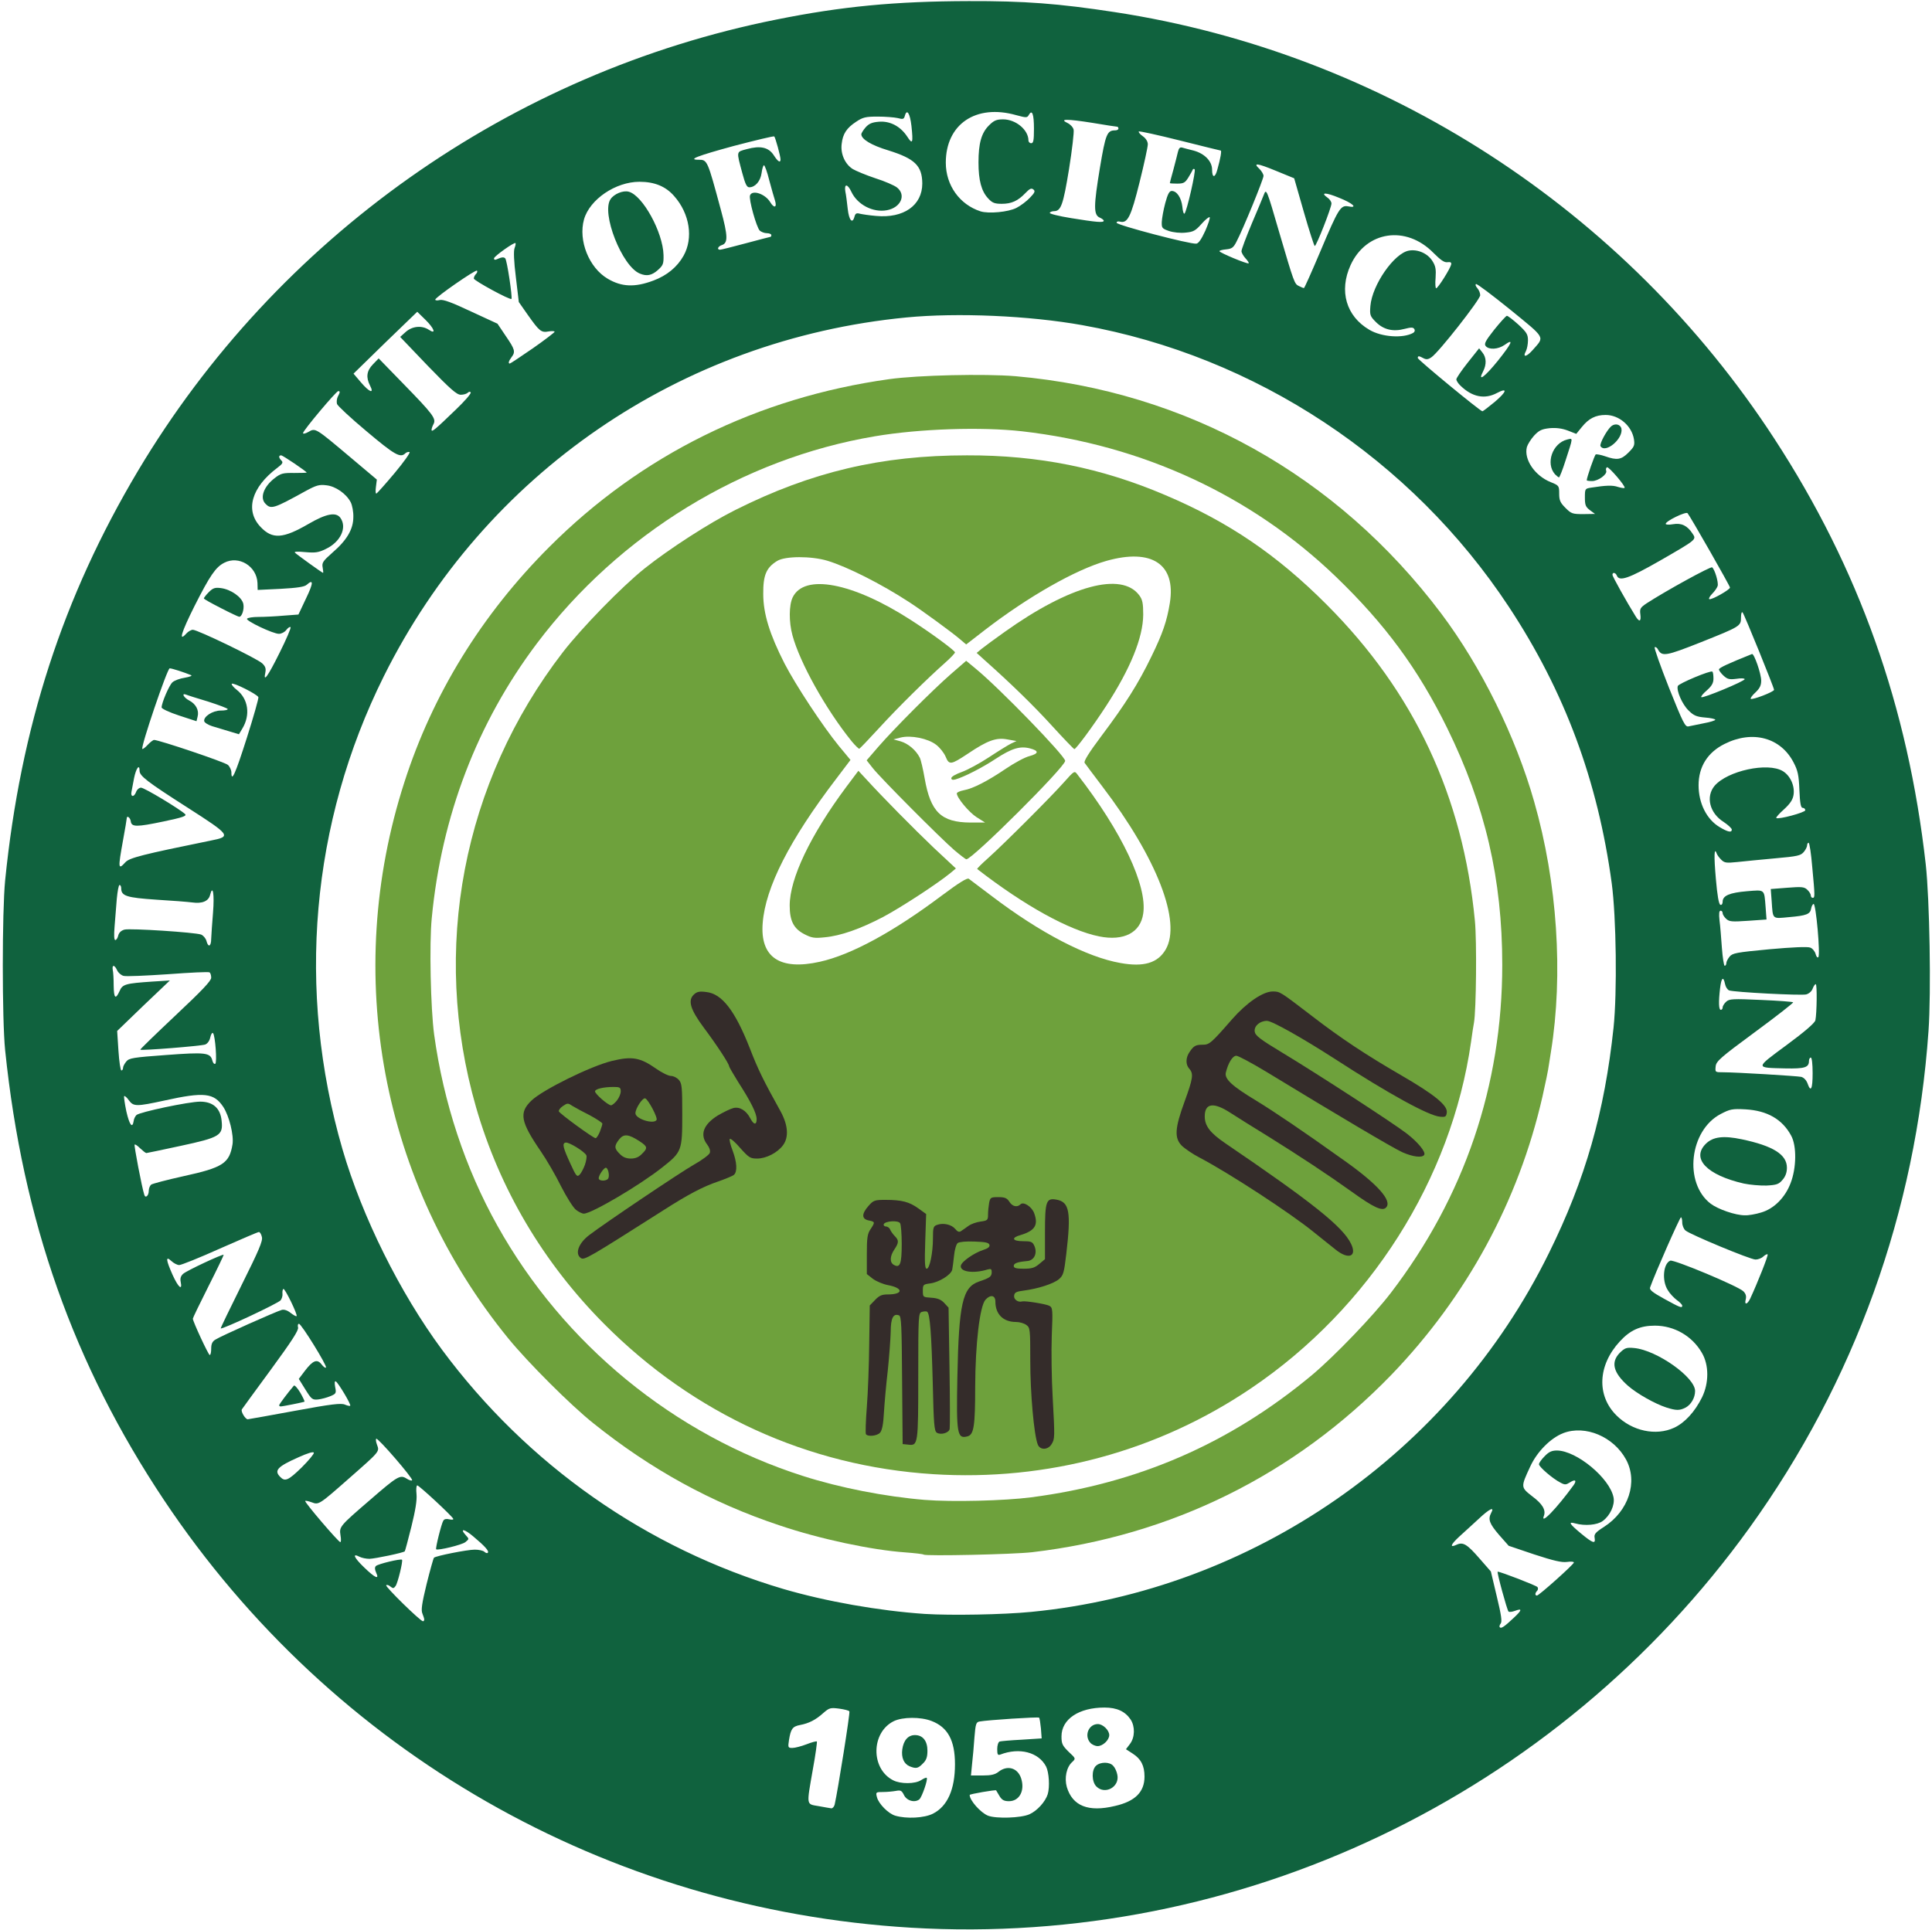 <?xml version="1.0" encoding="utf-8"?>
<!DOCTYPE svg PUBLIC "-//W3C//DTD SVG 20010904//EN" "http://www.w3.org/TR/2001/REC-SVG-20010904/DTD/svg10.dtd">
<svg version="1.0" xmlns="http://www.w3.org/2000/svg" width="1052px" height="1051px" viewBox="0 0 1052 1051" preserveAspectRatio="xMidYMid meet">
 <g fill="#6ea13c">
  <path d="M502.9 846.7 c-0.2 -0.3 -4.7 -0.8 -9.9 -1.2 -18.5 -1.3 -46.6 -7.3 -68.5 -14.7 -37 -12.3 -70.1 -30.5 -101.5 -55.7 -12.5 -10 -35.4 -32.9 -46.2 -46.1 -69.2 -84.9 -90.4 -198.3 -56.6 -303 15.4 -48 42.2 -91.4 78.8 -128 50.1 -50.2 113.5 -81.5 185.2 -91.5 15.7 -2.2 52.1 -3 68.8 -1.6 93.2 8.2 175.1 53.9 231.8 129.3 21.7 28.9 40.5 66.9 50.6 102.5 12.6 44 15.9 94 9.1 136.2 -0.2 1.3 -0.7 4.5 -1.1 7 -0.3 2.5 -1.9 10.3 -3.5 17.3 -13 57 -41.3 109 -82.2 151.5 -52.8 54.6 -120 87.8 -195.7 96.7 -10.4 1.2 -58 2.2 -59.1 1.3z m58.6 -31.2 c58.3 -7.6 108.3 -29.4 152.9 -66.6 12.4 -10.4 33.4 -32.3 42.9 -44.7 40.1 -52.4 60.7 -113.1 60.7 -178.7 0 -46.8 -9.3 -86.8 -30 -129 -15.9 -32.3 -33.8 -56.6 -60.7 -82.5 -46 -44.2 -105.2 -71.6 -170.8 -79.1 -22.1 -2.5 -55.8 -1.4 -80 2.7 -72.1 12.1 -139.3 53.3 -184.2 112.9 -32.5 43.2 -51.9 94 -57.2 149.5 -1.4 13.9 -0.6 49.5 1.3 63.5 5.1 37 16.9 72.7 34.4 104 36.1 64.7 96.3 114 166.5 136.4 20 6.4 44.5 11.2 66.2 13 14.9 1.2 43.3 0.5 58 -1.4z"/>
  <path d="M508.2 802.9 c-68.2 -4.3 -130.5 -32.8 -179.2 -81.8 -33.3 -33.5 -57 -73.7 -69.8 -118.1 -24.7 -85.8 -7.3 -176.9 47.3 -247.8 10.3 -13.3 32 -35.6 44.5 -45.6 13.3 -10.6 35.2 -24.8 49.5 -31.9 41.3 -20.7 79.4 -29.7 126 -29.7 38.9 -0.1 73.2 6.8 107.9 21.6 34.5 14.6 61 32.6 88.1 59.8 47.6 47.7 74.1 104.3 80.6 172.1 1.1 11.1 0.7 48.9 -0.5 55.5 -0.3 1.4 -1 6.1 -1.6 10.5 -10.7 74.8 -55.1 144.9 -119.6 188.5 -50.9 34.5 -111.4 50.8 -173.2 46.9z m62.2 -28.9 c-0.4 -4.1 -0.8 -19.1 -0.8 -33.3 -0.1 -21.5 -0.3 -25.9 -1.6 -26.7 -0.8 -0.5 -4.4 -1.2 -8 -1.5 -11.5 -1.1 -11.1 -0.8 -10.8 -6.8 l0.3 -5.2 5 -0.6 c7.8 -1 16.1 -3.7 19.1 -6.2 2.5 -2.2 2.8 -3.3 4.2 -16.5 1.6 -14.9 1.2 -18.5 -2.4 -19.9 -2.8 -1 -3.4 1.8 -3.4 16.9 l0 14.6 -3.1 2.6 c-2.8 2.3 -3.9 2.6 -11.5 2.6 l-8.4 0 0 -4.5 c0 -4.8 0.4 -5.1 7.5 -5.7 2.2 -0.2 3 -0.8 3 -2.3 0 -1.7 -0.8 -2 -5.2 -2.3 l-5.3 -0.3 0 -3.9 c0 -4.1 1.8 -6 5.8 -6 1.1 0 2.9 -0.8 4.1 -1.7 1.8 -1.6 1.9 -2.1 0.8 -4.3 -1 -2.1 -2.1 -2.5 -6.4 -2.8 -4.2 -0.2 -5.4 -0.8 -6.7 -2.7 -3.2 -4.9 -5.6 -1.8 -5.6 7 0 3 -0.3 3.3 -4 3.8 -2.3 0.3 -5.3 1.3 -6.8 2.4 l-2.7 1.8 7 0.5 7 0.5 0.3 4.8 c0.2 3.3 -0.1 4.7 -1 4.7 -2.1 0 -11.8 5.2 -11.2 6.1 0.2 0.5 1.6 0.4 3 -0.1 1.4 -0.6 4.3 -1 6.5 -1 l3.9 0 0 4.9 c0 5.5 -0.3 5.9 -7 8.1 -8.7 3 -10.9 12 -11.7 49 -0.2 11.3 -0.1 22.5 0.3 25 l0.7 4.5 1.3 -3 c0.9 -2.2 1.3 -8.9 1.4 -24 0 -15.2 0.6 -24.4 1.9 -33.3 2.3 -14.7 3.2 -16.2 10.3 -16.2 4.6 0 4.8 0.1 4.8 2.9 0 6.9 4.3 11.1 11.2 11.1 1.9 0 4.4 0.7 5.6 1.6 2.1 1.5 2.2 2 2.2 19.7 0 15.7 1.5 34.2 3.6 44.7 0.6 2.5 0.6 2.5 2.1 0.5 1.1 -1.6 1.3 -3.6 0.7 -9.5z m-74 7.4 c0.3 -0.9 0.6 -16.8 0.6 -35.5 l0 -33.9 2.4 -0.6 c1.3 -0.3 3.8 -0.4 5.7 -0.2 3.3 0.3 3.4 0.5 4.2 5.8 0.4 3 1.1 17.6 1.5 32.4 0.5 20.1 1 27 2 27.4 0.9 0.3 1.2 -6.2 1.2 -30.1 l0 -30.5 -2.5 -3.1 c-2.1 -2.4 -3.5 -3.1 -7.3 -3.3 l-4.7 -0.3 0 -6.5 0 -6.5 4 -0.5 c4.8 -0.6 11.4 -4.7 11.9 -7.5 2.7 -14 2.2 -18.9 -1.9 -18.3 -1.8 0.3 -2.1 1.3 -2.6 9.3 -1 13.9 -1.3 14.5 -6.6 14.5 l-4.4 0 0.7 -14.9 0.7 -14.9 -4.3 -3.1 c-6.5 -4.7 -16.3 -6 -20 -2.6 -1.1 1 -2 2.2 -2 2.7 0 0.4 4 0.8 8.9 0.8 7.2 0 9 0.3 9.5 1.6 1.2 3 0.7 26.9 -0.6 28.2 -1.5 1.5 -6.3 1.6 -8.9 0.2 -1.5 -0.9 -1.9 -2.2 -1.9 -6.3 0 -3.1 0.6 -6.2 1.5 -7.4 1.3 -1.8 1.3 -2.3 0.2 -3 -0.7 -0.4 -1.6 -1.6 -2 -2.5 -0.9 -2.5 -3.3 -2.2 -5.1 0.4 -1.1 1.6 -1.6 4.6 -1.6 10 0 7.6 0 7.7 3.4 10.3 1.9 1.4 5.1 2.9 7.3 3.2 6.2 0.9 7.3 1.9 7.3 6.2 0 4.4 -1 5.1 -6.9 5.1 -2.8 0 -4.4 0.7 -6.5 2.9 l-2.7 2.8 -0.5 21.9 c-0.3 12 -0.8 26.5 -1.2 32.2 -0.4 5.6 -0.4 10.2 -0.1 10.2 1.8 0 2.7 -3.3 3.2 -11.5 0.3 -4.9 1.2 -15.3 2.1 -23 0.8 -7.7 1.5 -17.2 1.6 -21.1 0 -8.4 1 -9.7 7.2 -9.2 l4.3 0.3 0.3 34.8 c0.2 31.3 0.7 38 2.6 33.1z m-142.4 -122.6 c14.4 -9.4 26 -15.6 34.1 -18.3 10 -3.4 10.5 -4 7.9 -10.4 -1.1 -2.9 -2 -7 -2 -9.1 0 -3.9 0.1 -4 3.7 -4 3.3 0 4.4 0.7 8.9 5.7 l5.1 5.7 4.2 -1.9 c5.2 -2.3 9.1 -6.8 9.1 -10.4 0 -1.4 -2.1 -6.2 -4.6 -10.6 -7.2 -12.6 -10.3 -19.1 -15.1 -31.5 -5.2 -13.5 -8.1 -18.7 -13.7 -24.8 -4.7 -5.1 -8.2 -6.8 -10.2 -5.1 -2.4 1.9 -1.6 3.9 5 12.8 7 9.4 13.6 19.6 13.6 20.8 0 0.4 2.3 4.3 5 8.7 8.2 12.8 10 16.9 10 23.1 l0 5.5 -3.9 0 c-3.4 0 -4.2 -0.4 -6 -3.5 -1.1 -2 -2.7 -3.8 -3.5 -4.1 -0.9 -0.3 -4.2 1.1 -7.6 3.1 -6.6 4 -8.4 7.3 -5.6 10.4 2.2 2.4 2.1 9.6 -0.1 11.7 -1 0.9 -5.2 3.5 -9.3 5.9 -7.1 4.1 -47.2 31.1 -55.2 37.2 -2 1.5 -3.9 3.3 -4.2 4 -0.4 1.1 16.4 -9.2 34.4 -20.9z m376.1 17.5 c-5.8 -8.2 -24.4 -22.4 -66 -50.7 -9.4 -6.3 -11.1 -9.1 -11.1 -17.6 0 -3.8 0.5 -7.1 1.2 -7.8 0.7 -0.7 3.7 -1.2 6.8 -1.2 4.9 0 6.5 0.5 12 4.1 3.4 2.2 12.8 8.1 20.8 13 17.1 10.6 32 20.5 45.5 30.2 5.4 3.8 10 6.7 10.3 6.4 0.8 -0.8 -10.4 -10.4 -20.6 -17.6 -22.8 -16.3 -38.1 -26.6 -47.9 -32.6 -5.8 -3.5 -12.1 -7.8 -14 -9.6 -3.1 -3.1 -3.3 -3.7 -2.9 -8.4 0.3 -2.7 1.3 -6.7 2.2 -8.7 1.7 -3.6 2 -3.8 6.8 -3.8 4.4 0 6.3 0.9 19.1 8.6 55.5 33.8 74.5 44.9 75.3 44.2 1.2 -1.3 -40.1 -28.9 -72.1 -48.3 l-15 -9.1 -0.3 -5.6 c-0.3 -4.9 0 -5.8 2 -7.2 1.4 -1 4.3 -1.6 7.7 -1.6 4.9 0 6.6 0.7 17 6.7 6.4 3.7 16.6 9.9 22.6 13.8 23.3 15.1 38.8 24.2 49 28.7 l4 1.8 -3.6 -3.3 c-2 -1.7 -10.6 -7.2 -19 -12.1 -8.5 -4.9 -20.1 -12.1 -25.9 -15.9 -11.5 -7.7 -33.5 -24 -34.5 -25.7 -0.3 -0.5 -2 -1.7 -3.6 -2.6 -3 -1.5 -3.3 -1.4 -8.6 1.8 -3.1 1.8 -8.8 6.9 -12.7 11.2 -13 14.5 -13.1 14.6 -17 14.6 -2.3 0 -4.2 0.7 -5.6 2.2 -2.4 2.6 -2.4 2.7 -0.4 6.7 2.1 4.3 1.5 8.2 -3.5 21.9 -2.2 6.2 -4.1 12.4 -4.1 13.7 0 2.9 5.2 7.6 13 11.5 15.2 7.7 52 32 65.5 43.4 5 4.1 9.1 7.6 9.3 7.6 0.2 0 -0.6 -1.2 -1.7 -2.7z m-396.2 -27.6 c14.4 -8.4 28.7 -19 31.8 -23.6 2.7 -4 3.7 -11.7 3.1 -23.3 -0.6 -9.8 -2.1 -12.8 -6.6 -12.8 -1.3 0 -4.6 -1.6 -7.2 -3.5 -8 -5.9 -11.3 -6.6 -20 -4.4 -10.4 2.6 -36.9 15.9 -42.7 21.4 l-4.4 4.3 1.6 3.8 c0.9 2.2 4.4 8.2 7.9 13.4 3.5 5.2 8.5 13.8 11.1 19 5.6 11.3 8 14.3 10.9 13.4 1.2 -0.3 7.7 -3.8 14.5 -7.7z m112.6 -124.9 c17 -3.8 39.9 -16.2 66.4 -36.1 9.2 -6.9 13.8 -9.7 14.6 -9.1 0.7 0.5 6.4 4.8 12.6 9.5 26.3 20 51.7 33.2 70 36.4 12.7 2.3 20.3 0 24.6 -7.3 8.8 -15 -4.7 -49.8 -34.5 -88.9 -4.8 -6.3 -9.1 -12.1 -9.6 -12.8 -0.6 -0.8 2.2 -5.4 9.1 -14.6 13 -17.3 20.1 -28.5 27.3 -43.4 6.2 -12.7 8.4 -19.3 10 -29.1 3.4 -21.2 -9.9 -29.9 -34.6 -22.9 -16.8 4.8 -42.6 19.5 -66.1 37.6 l-10.2 7.9 -3.3 -2.8 c-4.3 -3.7 -20.7 -15.7 -27.8 -20.3 -15.2 -9.9 -33.6 -19.2 -44.5 -22.5 -8.7 -2.6 -22.9 -2.6 -27.3 0.1 -5.9 3.6 -7.7 7.7 -7.6 18 0 10.8 3.5 22 11.6 37.9 6.1 11.8 20.7 34 29.6 44.9 l6.3 7.6 -7.8 10.3 c-25.4 33.3 -38.5 59.1 -40 78.5 -1.5 18.7 9.3 26 31.2 21.1z"/>
  <path d="M323 641.7 c0 -6 2.2 -8.7 6.9 -8.7 4.1 0 5.1 1.3 5.1 7.2 0 5.1 -0.8 5.8 -6.6 5.8 l-5.4 0 0 -4.3z"/>
  <path d="M307.3 636.3 c-2.4 -5.1 -3.7 -9.4 -3.7 -12.3 l-0.1 -4.5 4.5 -0.3 c3.7 -0.2 5.4 0.3 9.2 2.8 2.6 1.7 5 4 5.4 5.2 0.9 3 -0.4 9.9 -2.6 13.6 -1.6 2.6 -2.6 3.2 -5.5 3.2 -3.5 0 -3.7 -0.2 -7.2 -7.7z"/>
  <path d="M334.5 631.5 c-3.3 -3.2 -3.5 -10 -0.3 -14 1.9 -2.5 2.6 -2.7 7.4 -2.3 3.5 0.3 6.6 1.4 9.3 3.1 3.7 2.4 4.1 3.2 4.1 6.8 0 6.4 -3.2 8.9 -11.5 8.9 -5.7 0 -6.9 -0.3 -9 -2.5z"/>
  <path d="M311 616.1 c-9.1 -6.4 -9.5 -6.8 -9.8 -10.8 -0.2 -3.3 0.1 -4.4 2 -5.7 3.1 -2.2 9.4 -2 12.6 0.3 1.5 1 5.5 3.3 9 5 6.1 3.1 6.2 3.2 6.2 7.1 0 2.3 -0.7 5.6 -1.4 7.5 -1.4 3.1 -1.9 3.5 -5.3 3.4 -3 0 -5.7 -1.4 -13.3 -6.8z"/>
  <path d="M346.3 612.5 c-3.1 -1.3 -3.3 -1.7 -3.3 -6.2 0 -3 0.7 -6 2 -8.1 1.9 -3 2.4 -3.3 6.3 -3 3.9 0.3 4.4 0.7 7 5.3 1.9 3.5 2.6 6.2 2.5 9 l-0.3 4 -5.5 0.2 c-3.1 0.2 -6.9 -0.4 -8.7 -1.2z"/>
  <path d="M324.7 601.7 c-3.2 -2.7 -3.7 -3.8 -3.7 -7.3 0 -3.8 0.2 -4.2 3.1 -4.8 1.7 -0.3 6.2 -0.6 10 -0.6 l6.9 0 0 5.4 c0 7.4 -2.6 10.6 -8.3 10.6 -3.2 -0.1 -5.1 -0.8 -8 -3.3z"/>
  <path d="M438 508.8 c-5.8 -3 -8 -7.2 -8 -15.6 0 -14.7 11.3 -38.4 30.8 -64.6 l6.6 -8.8 4 4.3 c9.2 10.1 26 27.1 37.1 37.7 l12 11.2 -3 2.5 c-7.2 5.9 -27 18.8 -36.6 23.9 -12.4 6.5 -23.1 10.3 -31.9 11.1 -5.6 0.6 -7.1 0.3 -11 -1.7z"/>
  <path d="M598.5 510 c-16.4 -3.3 -40.9 -16.9 -66.4 -36.7 -0.2 -0.2 2.5 -2.9 6 -6 8.5 -7.6 34.1 -33.2 41.2 -41.2 5.5 -6.2 5.8 -6.4 7.2 -4.5 24.4 31.4 38.3 60.9 36 76 -1.5 10.4 -10.6 15.1 -24 12.4z"/>
  <path d="M519.5 462.9 c-7.5 -6.5 -39.9 -39 -44.3 -44.6 l-3.3 -4.2 6.3 -7.3 c8.4 -9.7 29.3 -30.7 39.6 -39.7 l8.3 -7.2 5.2 4.3 c12.8 10.5 48.7 47.5 48.7 50.2 0 3.3 -50.5 53.6 -53.8 53.6 -0.4 0 -3.4 -2.3 -6.7 -5.1z m12.3 -17.8 c-4.2 -2.7 -10.8 -10.6 -10.8 -13 0 -0.5 1.7 -1.3 3.8 -1.7 5 -0.9 13 -5 23 -11.8 4.6 -3.1 10.3 -6.2 12.8 -6.8 5.1 -1.4 5.2 -2.9 0.2 -4.2 -5.4 -1.4 -9.9 0 -18.5 5.6 -7.4 4.9 -17.2 9.9 -22 11.3 -1.6 0.4 -2.3 0.2 -2.3 -0.7 0 -0.8 2.5 -2.2 5.6 -3.3 3.1 -1.1 9.8 -4.7 14.8 -8 5 -3.3 10.5 -6.7 12.1 -7.5 l3 -1.4 -5.1 -0.9 c-6 -1.1 -10.7 0.6 -21.4 7.8 -9.2 6.1 -10.2 6.3 -12.1 1.6 -0.9 -2.1 -3.2 -5 -5.2 -6.5 -4.4 -3.4 -13.7 -5.3 -19.3 -3.9 l-3.9 1 4 1.1 c4 1.2 8.2 4.7 10.3 8.8 0.6 1.1 1.8 6.2 2.7 11.4 3.2 18.3 9 23.9 24.9 24 l8 0 -4.6 -2.9z"/>
  <path d="M463.8 403.8 c-14.1 -17.4 -28.3 -42.9 -32.3 -57.8 -2 -7.3 -1.9 -16.4 0.1 -20.6 6.3 -13.2 32.8 -8.1 64.4 12.3 11.5 7.4 23.9 16.6 24 17.6 0 0.5 -2.4 3 -5.2 5.5 -9.4 8.3 -25.8 24.4 -36.1 35.7 -5.6 6.1 -10.4 11.1 -10.8 11.3 -0.3 0.1 -2.2 -1.7 -4.1 -4z"/>
  <path d="M573 395.5 c-9.9 -10.9 -22.4 -23.1 -36.9 -36 l-4.3 -3.9 2.8 -2.3 c1.6 -1.3 7.2 -5.4 12.4 -9.1 35.6 -25.4 63.8 -33 73.4 -19.9 1.7 2.3 2.1 4.3 2.1 10.5 -0.1 12.5 -7 29.4 -20.2 49.7 -7.2 11.1 -16.4 23.5 -17.3 23.5 -0.3 0 -5.7 -5.6 -12 -12.5z"/>
 </g>
 <g fill="#10623e">
  <path d="M496 1049.9 c-165.5 -9.9 -315 -95.5 -406.7 -232.9 -49.2 -73.8 -76.9 -152.1 -86.5 -245 -1.7 -16.6 -1.7 -75.3 0 -92.5 8.4 -83.4 31.4 -154.3 72.3 -223 75.7 -127 202.9 -217 347.9 -245.9 35.3 -7.1 64.4 -9.9 104.5 -10 30.2 -0.1 48.8 1.3 79.5 6 146.5 22.4 277.9 107.4 359.2 232.4 46 70.6 72.7 145.7 82.4 231.8 2.1 19 3 69.5 1.5 90.7 -6.9 98.5 -40.2 191 -97.4 270.5 -105.2 146.1 -278 228.6 -456.7 217.9z m12 -62.1 c7.9 -4 12 -13.2 12 -26.9 0 -13 -3.9 -20.2 -12.8 -23.6 -6 -2.3 -15.7 -2.2 -20.5 0.1 -12.4 6.1 -12.7 25.9 -0.4 32.2 4 2.1 12 2.1 15.3 -0.1 1.4 -0.9 2.8 -1.5 3 -1.2 0.8 0.7 -2.6 10.5 -4 11.7 -2.5 2 -6.9 0.8 -8.4 -2.4 -1.2 -2.4 -1.8 -2.7 -4.4 -2.2 -1.7 0.3 -4.8 0.6 -7 0.6 -3.9 0 -4 0.1 -3.3 2.8 0.9 3.6 6.2 9 10 10.1 6.1 1.8 15.8 1.3 20.5 -1.1z m52.6 0.3 c4.2 -1.9 8.6 -6.8 9.9 -10.9 1.2 -4 0.7 -11.9 -0.9 -15.1 -4.1 -7.8 -14.5 -10.5 -24.9 -6.5 -1.4 0.5 -1.7 0 -1.7 -3 0 -2.1 0.6 -3.8 1.3 -4.1 0.6 -0.2 6.1 -0.7 12.1 -1 l10.8 -0.7 -0.4 -5.4 c-0.3 -3 -0.7 -5.6 -1 -5.9 -0.5 -0.5 -28.2 1.3 -32.4 2.1 -1.9 0.3 -2.2 1.3 -2.8 8.6 -0.3 4.6 -0.9 11.1 -1.3 14.6 l-0.6 6.2 6.3 0 c4.7 0 6.8 -0.5 8.7 -2 4.8 -3.8 10.4 -2.2 12.3 3.5 2.2 6.7 -0.9 12.5 -6.6 12.5 -2.6 0 -3.8 -0.6 -5.1 -2.7 -0.9 -1.6 -1.8 -3 -1.9 -3.2 -0.4 -0.4 -14.4 2 -14.4 2.5 0 3 6 9.7 10 11.3 4.4 1.7 18 1.3 22.6 -0.8z m-106.1 -5.3 c1.7 -7.5 8.5 -50.1 8 -50.7 -0.2 -0.5 -2.7 -1.1 -5.5 -1.5 -4.7 -0.6 -5.4 -0.5 -8.6 2.3 -4.3 3.9 -8 5.7 -12.7 6.6 -4.2 0.8 -5.1 2.1 -6.1 8.3 -0.6 4 -0.5 4.2 1.9 4.2 1.4 0 4.8 -0.9 7.7 -2 2.8 -1.1 5.4 -1.8 5.6 -1.5 0.2 0.2 -0.7 7.1 -2.2 15.2 -3.5 20.1 -3.7 18.8 3.2 20 3.1 0.6 6.3 1.1 6.9 1.2 0.7 0 1.5 -0.9 1.8 -2.1z m152.6 0.8 c11 -2.5 16.1 -7.6 16.1 -16 0 -5.9 -1.9 -9.6 -6.4 -12.5 l-3.7 -2.4 2.2 -2.9 c2.7 -3.6 2.8 -9.4 0.4 -13.2 -3 -4.5 -7.5 -6.6 -14.3 -6.6 -13.9 0 -23.4 6.3 -23.4 15.7 0 4.1 0.5 5 3.9 8.4 3.9 3.6 3.9 3.7 2 5.5 -3.2 2.8 -4.4 8.7 -3 13.7 3.1 10.3 11.7 13.8 26.2 10.3z m217.2 -102.5 c4.5 -4.2 4.7 -5.3 0.7 -3.8 -1.6 0.6 -3.2 0.8 -3.6 0.4 -0.8 -0.8 -6.5 -21.7 -5.9 -21.7 1.6 0 21.2 7.6 21.7 8.4 0.4 0.6 0.3 1.5 -0.2 2 -1.2 1.2 -1.3 2.6 -0.1 2.6 1.1 0 20.1 -17 20.1 -18 0 -0.5 -1.7 -0.6 -3.8 -0.3 -2.8 0.4 -7.4 -0.7 -17.8 -4.1 l-13.9 -4.7 -5.3 -6 c-5.2 -6.1 -6.1 -8.4 -4.2 -12 2 -3.6 -1.1 -2.1 -6.9 3.4 -3.1 2.8 -7.8 7.2 -10.4 9.5 -4.9 4.5 -5.5 6.4 -1.5 4.5 3.5 -1.6 5.7 -0.2 12.4 7.5 l6.2 7.1 3.2 13.5 c2.5 10.3 3 13.9 2.1 14.9 -0.6 0.8 -0.8 1.7 -0.4 2 0.7 0.8 2.4 -0.3 7.6 -5.2z m-593.3 0.9 c0 -0.5 -0.5 -1.9 -1 -3.2 -0.8 -1.8 -0.3 -5.4 2.3 -16.1 1.9 -7.6 3.7 -14 4 -14.3 1 -1 18.1 -4.4 22.2 -4.4 2.3 0 4.6 0.5 5.3 1.2 0.6 0.6 1.5 0.9 1.8 0.5 0.9 -0.9 -1.7 -3.7 -7.9 -8.9 -4.8 -4.1 -7.6 -4.6 -4.1 -0.7 1.9 2.1 1.9 2.1 -0.2 3.8 -1.8 1.5 -15.1 4.7 -15.9 3.9 -0.5 -0.5 2.9 -14.1 3.9 -15.6 0.5 -0.9 1.7 -1.1 3.3 -0.7 1.4 0.3 2.3 0.2 2.1 -0.3 -0.5 -1.4 -18.6 -18.2 -19.6 -18.2 -0.5 0 -0.7 2.2 -0.4 4.8 0.3 3.3 -0.6 8.8 -2.8 17.7 -1.8 7.2 -3.4 13.2 -3.6 13.4 -0.7 0.8 -16.1 4 -19.2 4.1 -1.8 0 -4.2 -0.5 -5.4 -1.1 -4.2 -2.2 -3.1 0.4 2.4 5.7 6.2 6 8.5 6.9 6.6 2.9 -0.8 -1.8 -0.8 -2.9 -0.1 -3.6 1.1 -1.1 13.5 -4.1 14.2 -3.4 0.6 0.7 -2.3 12.7 -3.5 14.3 -1 1.4 -1.4 1.4 -2.8 0.3 -0.9 -0.8 -2 -1.1 -2.3 -0.7 -0.7 0.7 18.5 19.5 20 19.6 0.4 0 0.7 -0.4 0.7 -1z m330.5 -4.1 c120.5 -11.7 228.3 -86.4 281.9 -195.4 19.9 -40.3 30.3 -76.8 35.2 -122.8 2 -19.2 1.5 -60 -1 -78.7 -7.6 -55.9 -25.6 -104.4 -56 -150.5 -53.1 -80.5 -137.8 -136.5 -232.2 -153.4 -29 -5.2 -68.1 -6.9 -95.9 -4.2 -123 11.9 -229.6 85.1 -284.5 195.4 -39.7 79.8 -47.7 170.9 -22.5 257.7 10.7 36.7 31.2 78 54.1 109 46.5 62.8 111.5 108.4 185.9 130.4 23.2 6.8 52.1 11.9 77 13.6 14.4 0.9 42.6 0.4 58 -1.1z m-376.1 -41.7 c-0.7 -4.7 -0.6 -4.9 16 -19.2 15.2 -13.2 16.5 -13.9 20 -11.7 1.4 0.9 2.7 1.3 3 0.9 0.6 -1 -18.6 -23.2 -19.5 -22.6 -0.4 0.2 -0.2 1.7 0.4 3.3 1.4 3.7 1.6 3.5 -14.8 17.9 -16.8 14.8 -16.9 14.9 -20.8 13.4 -1.7 -0.6 -3.3 -1 -3.5 -0.7 -0.6 0.5 18 22.3 19.1 22.4 0.4 0.1 0.5 -1.6 0.1 -3.7z m682.9 1.4 c-0.4 -2 0.4 -3 5.1 -6 13.4 -8.6 18.6 -24.5 12 -36.7 -6.8 -12.5 -22.2 -18.9 -34.1 -14.4 -7 2.7 -14.4 10.2 -18.1 18.3 -5.2 11.2 -5.2 11.2 1.2 16.2 5.5 4.1 7.4 7.4 6.3 10.5 -2.2 5.5 6.9 -3.9 16.2 -16.7 1.8 -2.6 0.8 -3.3 -2.1 -1.4 -2.1 1.3 -2.7 1.4 -5.1 0.1 -4.3 -2.2 -11.7 -8.6 -11.7 -10 0 -0.8 1.4 -2.7 3.1 -4.4 2.3 -2.4 3.9 -3.1 6.7 -3.1 10.7 0.1 28.8 15.1 30.8 25.6 0.8 4.1 -1.9 9.9 -5.9 12.8 -3 2.2 -9.7 2.8 -15 1.3 -4 -1.1 -3.2 0.2 3.3 5.6 6.3 5.2 7.9 5.8 7.3 2.3z m-704 -38.4 c3.8 -3.8 6.8 -7.4 6.6 -8 -0.3 -0.7 -3.3 0.2 -8.4 2.5 -11.5 5.1 -13.4 7.2 -9.9 10.7 2.6 2.7 4.4 1.9 11.7 -5.2z m747.3 -21.6 c5.8 -2.7 11.3 -8.7 15.2 -16.6 3.8 -7.8 3.8 -17.6 -0.1 -24.2 -5.3 -9.2 -15.1 -14.8 -25.6 -14.8 -8 0 -13.4 2.4 -19.1 8.6 -12 13 -12.7 29.5 -1.8 40.3 8.5 8.5 21.5 11.3 31.4 6.7z m-751.1 -9.2 c20 -3.7 25.3 -4.3 27.3 -3.4 1.4 0.6 2.7 0.9 2.9 0.6 0.6 -0.6 -6.4 -12.3 -7.8 -13.2 -0.7 -0.4 -0.8 0.7 -0.4 3 0.7 3.4 0.5 3.7 -2.6 5 -1.9 0.8 -4.9 1.6 -6.7 1.8 -3.1 0.3 -3.6 -0.1 -6.9 -5.4 l-3.6 -5.8 3.4 -4.5 c4.3 -5.6 6.6 -6.5 9 -3.4 1 1.3 2 2.1 2.4 1.7 0.8 -0.8 -13.4 -23.8 -14.7 -23.8 -0.6 0 -0.8 0.9 -0.5 2 0.4 1.5 -3.5 7.5 -14.7 22.8 -8.4 11.4 -15.5 21.2 -15.9 21.8 -0.7 1.1 1.9 5.4 3.2 5.4 0.4 0 12 -2.1 25.6 -4.6z m-45.5 -33.9 c0 -2.5 0.6 -3.9 2.3 -4.9 2.7 -1.8 33.2 -15.4 36.2 -16.2 1.3 -0.3 3.1 0.3 4.8 1.7 1.6 1.2 3 2 3.2 1.7 0.7 -0.7 -6.4 -15.3 -7.2 -14.8 -0.4 0.3 -0.6 1.4 -0.5 2.5 0.2 1.1 -0.3 2.8 -1 3.7 -1.2 1.6 -31.9 16 -32.6 15.3 -0.2 -0.1 5 -10.8 11.4 -23.7 9.4 -18.9 11.6 -24 11 -26.1 -0.3 -1.5 -1.1 -2.7 -1.6 -2.7 -0.6 0 -10.1 4.1 -21.2 9 -11.1 5 -21.1 9 -22.2 9 -1.1 0 -3 -1 -4.3 -2.2 -3.2 -3 -3 -0.7 0.7 7.6 3.1 6.8 5.4 8.8 4.4 3.8 -0.4 -1.9 0 -3.2 1.3 -4.4 1.8 -1.7 21.5 -10.9 22.1 -10.4 0.1 0.2 -3.6 7.9 -8.3 17.2 -4.7 9.3 -8.5 17.2 -8.5 17.6 0 1.5 8.5 19.8 9.2 19.8 0.5 0 0.8 -1.6 0.8 -3.5z m801 -23.4 c0 -0.5 -1.3 -1.9 -2.9 -3 -1.6 -1.2 -3.9 -3.6 -5 -5.5 -3.3 -5.2 -2.4 -14.5 1.4 -16 2 -0.7 37 13.9 39.8 16.7 1.3 1.3 1.7 2.6 1.3 4.3 -0.9 3.3 0.8 3 2.4 -0.3 4 -8.6 10 -23.7 9.5 -24.1 -0.3 -0.3 -1.3 0.2 -2.3 1.1 -1 1 -2.9 1.7 -4.3 1.7 -2.8 0 -35.5 -13.6 -38.1 -15.8 -1 -0.8 -1.8 -2.8 -1.8 -4.4 0 -1.5 -0.3 -2.8 -0.7 -2.8 -0.6 0 -14.1 30.5 -16.8 38.2 -0.5 1.2 1.3 2.7 7.7 6.2 8.7 4.8 9.8 5.2 9.8 3.7z m42.9 -50.7 c7 -2 13.1 -8.1 16.1 -16 3.2 -8.2 3.4 -20.3 0.3 -25.9 -4.8 -8.9 -13 -13.6 -24.8 -14.3 -7.3 -0.4 -8.5 -0.1 -13.5 2.5 -17.1 8.9 -20.3 37.6 -5.5 48.9 4 3 13.4 6.3 18.6 6.3 1.9 0.1 5.9 -0.6 8.8 -1.5z m-877.9 -11.8 c0 -1.3 0.6 -2.8 1.3 -3.4 0.6 -0.5 8.6 -2.6 17.6 -4.6 21.5 -4.7 25 -7 26.7 -17.3 0.8 -5 -1.8 -15.5 -5 -20.4 -5.1 -7.7 -10.4 -8.3 -32.1 -3.5 -15.2 3.3 -16.8 3.3 -19.3 -0.1 -1.1 -1.6 -2.3 -2.6 -2.6 -2.3 -0.2 0.3 0.3 4 1.2 8.3 1.7 7.4 3.3 9.6 4 5.2 0.1 -1.1 0.8 -2.5 1.5 -3.2 1.6 -1.6 28.5 -7.3 34.7 -7.3 7 0 11.1 3.6 11.7 10.6 0.8 7.8 -1 8.9 -22.4 13.5 -9.8 2.1 -18.2 3.9 -18.6 3.9 -0.4 0 -1.9 -1.2 -3.4 -2.6 -1.4 -1.4 -2.7 -2.3 -3 -2 -0.4 0.4 4 23.6 5.3 27.4 0.6 2 2.4 0.4 2.4 -2.2z m906 -64.1 c0 -5 -0.4 -8.5 -1 -8.5 -0.5 0 -1 0.8 -1 1.9 0 3.5 -2.4 4.2 -12.7 4 -16.8 -0.4 -16.8 0.1 0.5 -12.7 9.9 -7.3 15.3 -12 15.7 -13.5 0.8 -3.8 1 -19.7 0.2 -19.7 -0.4 0 -1.2 1.1 -1.7 2.5 -0.5 1.4 -2 2.7 -3.5 3.1 -2.8 0.7 -39.4 -1.2 -42 -2.2 -0.9 -0.4 -1.9 -1.9 -2.2 -3.5 -0.9 -4.4 -2 -3.5 -2.7 2.4 -0.9 7.6 -0.7 11.7 0.4 11.7 0.6 0 1 -0.6 1 -1.3 0 -0.8 0.9 -2.2 1.9 -3.1 1.7 -1.6 3.6 -1.7 19 -1 9.5 0.4 17.3 1 17.5 1.3 0.2 0.3 -9.1 7.6 -20.8 16.2 -19 14 -21.1 15.9 -21.4 18.7 -0.3 3.2 -0.3 3.2 4.1 3.2 7.1 0 40 2 42.5 2.5 1.4 0.4 2.7 1.7 3.4 3.5 1.8 5.2 2.8 3.2 2.8 -5.5z m-920 -2.9 c0 -0.8 0.8 -2.3 1.8 -3.5 1.5 -1.8 3.6 -2.2 21.6 -3.5 21.4 -1.6 24.1 -1.3 25.2 2.9 0.3 1.3 1 2.2 1.6 1.9 1.1 -0.7 0 -15.4 -1.2 -16.7 -0.4 -0.5 -1.1 0.5 -1.5 2.3 -0.4 1.9 -1.5 3.4 -2.8 3.9 -2.3 0.8 -34.7 3.4 -35.3 2.8 -0.2 -0.2 8.4 -8.5 19.1 -18.6 14.6 -13.7 19.5 -18.9 19.5 -20.6 0 -1.3 -0.4 -2.6 -0.9 -2.9 -0.5 -0.4 -10.7 0.1 -22.7 1 -11.9 0.8 -22.8 1.3 -24.1 0.9 -1.3 -0.3 -2.9 -1.7 -3.5 -3 -1.4 -3.1 -2.9 -3.3 -2.4 -0.2 0.3 1.2 0.5 5 0.5 8.5 0.1 6.9 1 7.8 3.2 3 1.6 -3.8 3.3 -4.2 17.9 -5.2 l9.5 -0.6 -14.4 13.7 -14.3 13.8 0.7 10.8 c0.4 5.9 1.1 10.7 1.6 10.7 0.5 0 0.9 -0.6 0.9 -1.4z m873 -57 c0 -0.8 0.8 -2.4 1.8 -3.6 1.6 -1.9 3.6 -2.3 21.7 -4 12.2 -1.1 20.8 -1.5 22.2 -0.9 1.2 0.4 2.5 2 2.9 3.4 0.4 1.5 1 2.3 1.5 1.8 1.2 -1.2 -1.3 -29.4 -2.6 -29 -0.5 0.2 -1.1 1.3 -1.3 2.5 -0.5 3.1 -2.6 3.9 -12 4.7 -9.4 0.9 -8.8 1.4 -9.5 -8.7 l-0.5 -6.6 9 -0.7 c7.7 -0.6 9.2 -0.5 10.8 1 1.1 1 2 2.4 2 3.2 0 0.7 0.5 1.3 1 1.3 1.3 0 1.3 -0.7 -0.2 -16.7 -0.6 -7.3 -1.5 -13.3 -2 -13.3 -0.4 0 -0.8 0.6 -0.8 1.4 0 0.8 -0.8 2.4 -1.8 3.6 -1.7 2 -3.3 2.4 -15.8 3.5 -7.6 0.7 -16.9 1.6 -20.5 2 -5.9 0.6 -6.9 0.5 -8.7 -1.3 -1.1 -1.1 -2.2 -2.6 -2.4 -3.3 -1.4 -3.9 -1.6 1.1 -0.5 13.6 0.8 9.3 1.6 14 2.5 14.3 0.7 0.2 1.2 -0.5 1.2 -1.7 0 -3.3 3.8 -4.9 13.2 -5.7 10 -0.8 9.4 -1.3 10.2 8.7 l0.5 6.7 -10 0.7 c-8.8 0.6 -10.2 0.5 -11.9 -1 -1.1 -1 -2 -2.4 -2 -3.2 0 -0.7 -0.5 -1.3 -1.1 -1.3 -0.8 0 -1 1.6 -0.6 5.3 0.4 2.8 0.9 9.6 1.3 15 0.4 5.3 1.1 9.7 1.5 9.7 0.5 0 0.9 -0.6 0.9 -1.4z m-825 -13.3 c0.1 -2.1 0.5 -8.5 1 -14.3 0.8 -10 -0.1 -15.5 -1.6 -9.6 -0.8 3.4 -4.3 4.9 -9.8 4.1 -2.3 -0.3 -11 -1 -19.5 -1.5 -16.2 -1.1 -19.1 -2 -19.1 -6.2 0 -1 -0.4 -1.8 -0.9 -1.8 -0.5 0 -1.1 3.4 -1.5 7.5 -0.3 4.1 -0.9 10.9 -1.2 15 -0.4 4.8 -0.3 7.5 0.4 7.5 0.5 0 1.3 -1.1 1.6 -2.5 0.4 -1.6 1.6 -2.7 3.4 -3.2 3.2 -0.8 38.4 1.5 41.7 2.7 1.2 0.5 2.5 2 2.9 3.4 1 3.9 2.6 3.1 2.6 -1.1z m-46.7 -41.7 c2.2 -2.4 9.2 -4.2 46.5 -11.8 11.3 -2.2 10.8 -2.9 -12.6 -17.9 -22.2 -14.2 -26.2 -17.3 -26.2 -20.1 0 -4 -1.9 -1.4 -3 4 -0.6 3.1 -1.2 6.5 -1.4 7.4 -0.6 2.9 1.3 3.1 2.4 0.4 0.5 -1.5 1.7 -2.6 2.8 -2.6 1.8 0 21.2 11.7 24 14.4 1 1 -1.2 1.8 -11.7 4 -14.8 3.1 -17.5 3.1 -17.9 -0.1 -0.3 -2.1 -2.2 -3.4 -2.2 -1.5 0 0.5 -0.9 5.8 -2 11.8 -2.8 15.5 -2.7 16.4 1.3 12z m874.7 -17.8 c-0.1 -0.7 -2 -2.5 -4.4 -4.1 -7.7 -4.8 -9.9 -13.8 -5 -19.7 7 -8.2 29 -13 37.2 -8 4.1 2.5 6.6 8.1 5.8 13 -0.4 2.5 -1.8 4.7 -5.2 7.8 -2.6 2.3 -4.5 4.5 -4.2 4.7 1 1 15.8 -3 15.8 -4.2 0 -0.7 -0.6 -1.3 -1.4 -1.3 -1 0 -1.5 -2.3 -1.8 -9.7 -0.3 -8.1 -0.9 -10.7 -3.1 -14.9 -7 -13.7 -22.4 -17.9 -37.7 -10.2 -9.2 4.6 -14.1 12.4 -14.1 22.5 0 9.8 4.4 18.6 11.5 22.8 4.5 2.7 6.6 3.1 6.6 1.3z m-808.6 -49.9 c3.7 -11.6 6.5 -21.6 6.3 -22.2 -0.7 -1.6 -13.6 -8.1 -14.5 -7.3 -0.3 0.4 0.9 1.9 2.7 3.3 6.3 4.9 7.6 13.7 3 21.2 l-1.8 3 -5.3 -1.6 c-2.9 -0.9 -7.1 -2.1 -9.3 -2.8 -2.2 -0.7 -4.1 -1.9 -4.3 -2.7 -0.5 -2.5 4.6 -5.8 8.9 -5.8 2.2 0 3.9 -0.3 3.9 -0.8 0 -0.4 -4.8 -2.2 -10.7 -4.1 -6 -1.8 -11.4 -3.5 -12 -3.8 -2.7 -1 -1.2 1.7 1.7 3.2 3.7 1.9 5.5 5.4 4.6 8.8 l-0.6 2.5 -9.5 -3.1 c-5.2 -1.7 -9.5 -3.7 -9.5 -4.4 0 -2.5 4.1 -12.1 5.9 -13.7 1.1 -1 4.1 -2.1 6.8 -2.5 2.8 -0.5 4.2 -1.1 3.3 -1.4 -3.6 -1.5 -10.4 -3.7 -11.6 -3.7 -1.3 0 -15.9 42.9 -14.9 43.9 0.3 0.2 1.6 -0.8 2.9 -2.2 1.4 -1.5 3 -2.7 3.5 -2.7 2.7 0 38.6 12.1 40.2 13.6 1 0.9 1.9 2.8 1.9 4.1 0 5.6 2.1 1 8.4 -18.8z m793.4 -8 c3.4 -0.6 6.2 -1.5 6.2 -1.9 0 -0.4 -2.5 -1 -5.5 -1.2 -4.6 -0.4 -6.2 -1 -9 -3.8 -3.5 -3.3 -6.8 -11 -5.9 -13.4 0.6 -1.4 18 -8.7 18.8 -7.8 0.4 0.3 0.6 2 0.6 3.8 0 2.4 -0.9 4 -3.6 6.4 -2 1.7 -3.4 3.4 -3 3.7 0.7 0.8 23.6 -8.7 23.6 -9.8 0 -0.5 -2 -0.6 -4.5 -0.2 -3.9 0.5 -4.9 0.2 -7 -1.7 -1.4 -1.3 -2.5 -2.8 -2.5 -3.4 0 -0.9 5.3 -3.3 18 -8.4 1.1 -0.4 5 10.7 5 14.5 0 2.6 -0.8 4.2 -3.1 6.4 -1.8 1.6 -2.9 3.2 -2.6 3.5 0.7 0.8 12.7 -3.8 12.7 -4.9 0 -1.2 -16.2 -41.1 -17.1 -42.1 -0.5 -0.6 -0.9 0.5 -0.9 2.7 0 4.7 -0.3 4.9 -22.4 13.7 -18.2 7.2 -20.6 7.7 -22.7 3.9 -0.5 -1.1 -1.4 -1.7 -1.9 -1.4 -0.4 0.3 3.1 10.2 7.8 22.1 7.7 19.2 8.8 21.5 10.7 21 1.1 -0.2 4.8 -1 8.3 -1.7z m-775.6 -38.3 c3.7 -7.4 6.4 -13.7 6 -14 -0.3 -0.4 -1.4 0.3 -2.3 1.5 -0.9 1.2 -2.7 2.1 -4 2.1 -3.3 0 -18.1 -7.1 -17.4 -8.2 0.4 -0.6 3.2 -1 6.3 -1 3.1 0 9.3 -0.3 13.7 -0.7 l8 -0.6 4.2 -8.9 c4 -8.3 4.1 -10.7 0.3 -7.3 -1.2 1.1 -5.1 1.7 -14.2 2.2 l-12.5 0.6 -0.1 -3.8 c-0.4 -9.2 -10.2 -15.1 -18.1 -11 -4.7 2.4 -7.8 7 -16.2 23.6 -7.3 14.6 -8.8 19.8 -4.4 14.9 1 -1.1 2.6 -2 3.5 -2 2.6 0 35.1 15.7 37.8 18.3 1.7 1.6 2.1 2.8 1.7 4.9 -1.3 5.9 1.3 2.3 7.7 -10.6z m741 -21 c-0.4 -3.1 0 -3.7 3.4 -6 10.3 -6.7 35 -20.3 35.7 -19.6 1.5 1.3 3.5 8.2 3 10.1 -0.3 1 -1.6 2.9 -3 4.3 -1.3 1.3 -2 2.7 -1.6 2.9 1 0.7 11.3 -5.1 11.3 -6.3 0 -0.9 -21.7 -38.9 -23.1 -40.5 -1 -1 -11.9 4.3 -11.9 5.8 0 0.5 1.8 0.6 4 0.2 4.6 -0.8 7.8 0.8 10.6 5.1 2.2 3.3 2.5 3.1 -17.8 14.8 -16.8 9.6 -22.1 11.5 -23.4 8.1 -0.7 -1.7 -2.4 -2 -2.4 -0.4 0 0.8 7.7 14.7 12.7 22.7 2 3.2 3 2.7 2.5 -1.2z m-717.5 -25.5 c-0.5 -2.6 0.1 -3.5 5.3 -8.1 7.9 -6.8 11.4 -12.8 11.4 -19.4 0.1 -2.8 -0.6 -6.4 -1.4 -8 -2.4 -4.7 -8.3 -8.8 -13.3 -9.3 -3.9 -0.5 -5.5 0 -11.4 3.2 -17.2 9.5 -18.7 10 -21.7 6.9 -3.3 -3.2 -1 -9.5 5.1 -14.1 3.2 -2.5 4.5 -2.8 10.5 -2.7 3.7 0 6.8 -0.1 6.8 -0.2 0 -0.6 -13 -9.4 -13.9 -9.4 -1.5 0 -1.4 1.3 0.2 2.9 1 1 0.5 1.8 -2.3 3.9 -14.1 10.6 -17.7 23.2 -9.1 32.2 6.4 6.8 12.2 6.4 26 -1.6 9.8 -5.7 15.1 -6.7 17.5 -3.3 3.7 5.3 0 13.1 -8 16.9 -3.9 1.9 -5.6 2.2 -11.2 1.7 -4.1 -0.4 -6.2 -0.3 -5.6 0.3 1.1 1.1 14.7 10.9 15.3 11 0.2 0 0.1 -1.3 -0.2 -2.9z m690.1 -31.2 c-2.4 -1.8 -2.8 -2.8 -2.8 -6.9 0 -4.8 0.1 -4.9 3.3 -5.4 8.3 -1.3 11.8 -1.4 14.7 -0.4 1.7 0.5 3.3 0.8 3.6 0.5 0.8 -0.7 -8.7 -11.8 -9.6 -11.2 -0.5 0.3 -0.7 1.2 -0.4 1.9 0.7 1.9 -4.3 5.6 -7.7 5.6 -1.6 0 -2.9 -0.2 -2.9 -0.4 0 -1.5 4.2 -13.6 4.9 -14.1 0.5 -0.2 2.8 0.2 5.1 1 6.5 2.3 8.8 1.9 12.7 -2 3.2 -3.2 3.5 -4 3 -7.3 -1.2 -7.3 -8.1 -13.2 -15.4 -13.2 -5.5 0 -9.2 1.9 -13 6.6 l-3 3.7 -4.6 -1.8 c-3.2 -1.2 -6.3 -1.6 -9.9 -1.3 -4.3 0.5 -5.7 1.1 -8.5 4.1 -1.8 2 -3.5 4.8 -3.9 6.2 -1.7 6.7 4.3 15.6 13 19.1 4.5 1.8 4.6 2 4.6 6.3 0 3.6 0.6 4.9 3.4 7.7 3.2 3.2 3.8 3.4 9.8 3.4 l6.3 -0.1 -2.7 -2z m-650.8 -20.4 c5 -6 8.6 -11.1 8 -11.3 -0.6 -0.2 -1.7 0.1 -2.3 0.7 -2.7 2.7 -5.9 0.8 -21.1 -12 -8.5 -7.1 -15.8 -13.9 -16.1 -14.9 -0.3 -1.1 -0.1 -2.8 0.4 -3.9 1.3 -2.4 1.4 -3.1 0.3 -3.1 -1.1 0 -19.2 21.5 -19.2 22.9 0 0.5 1.3 0.3 3 -0.7 3.8 -2.2 3.7 -2.2 22.6 13.7 l14.6 12.3 -0.5 4 c-0.3 2.1 -0.2 3.8 0.3 3.6 0.4 -0.2 4.9 -5.2 10 -11.3z m33.2 -34.4 c4.8 -4.6 8.5 -8.8 8.1 -9.4 -0.3 -0.5 -1 -0.4 -1.6 0.2 -0.6 0.6 -2.3 1.1 -3.8 1.1 -2.2 0 -5.6 -3 -17.9 -15.7 l-15.1 -15.8 3 -2.7 c3.6 -3.2 8.8 -3.7 12.6 -1.2 4.2 2.8 3 -0.7 -1.9 -5.5 l-4.4 -4.3 -17.4 16.8 -17.3 16.9 4 4.7 c4.7 5.5 7.4 6.5 5 1.8 -2.3 -4.5 -1.9 -8 1.6 -11.6 l3.1 -3.2 13.6 14 c15.8 16.2 17.8 18.8 16.3 21.7 -0.6 1.1 -1.1 2.5 -1.1 3.2 0 1.5 1.9 -0.1 13.2 -11z m565.7 -4.2 c6.6 -5.6 7.2 -8 1.3 -4.9 -6.7 3.6 -13.5 2.3 -19.9 -3.9 -1.3 -1.2 -2.3 -2.8 -2.3 -3.5 0 -0.7 2.8 -4.8 6.2 -9.1 l6.2 -7.8 1.8 2.3 c2.2 2.7 2.3 6.5 0.4 10.2 -3.2 6.1 0.7 3.3 8 -5.7 7.8 -9.8 8.9 -12.4 3.6 -8.6 -3.5 2.4 -8.4 2.7 -10.2 0.6 -1 -1.2 -0.2 -2.8 4.6 -8.9 3.3 -4.1 6.4 -7.5 6.9 -7.6 0.6 0 3.4 2.2 6.3 4.8 4.5 4.2 5.2 5.3 5.2 8.6 0 2 -0.5 4.6 -1.1 5.8 -2 3.7 0.3 3.3 3.8 -0.7 6.4 -7.3 7.2 -5.9 -12.4 -21.9 -9.8 -7.9 -18.1 -14.2 -18.6 -13.9 -0.5 0.3 -0.1 1.3 0.7 2.2 0.9 1 1.6 2.7 1.6 3.9 0 2.3 -22.8 31.4 -26.6 33.8 -1.7 1.2 -2.8 1.3 -4.3 0.5 -2.4 -1.3 -3.1 -1.4 -3.1 -0.1 0 0.9 33.9 28.9 35.2 29 0.3 0 3.3 -2.3 6.7 -5.1z m-523.9 -29.1 c6.6 -4.6 11.9 -8.7 12 -9.1 0 -0.4 -1.5 -0.5 -3.2 -0.2 -4.1 0.8 -5.1 -0.1 -11.4 -9 l-4.9 -7 -1.6 -13.5 c-1.1 -8.7 -1.3 -14.4 -0.7 -15.9 0.5 -1.3 0.7 -2.5 0.5 -2.7 -0.6 -0.7 -11.7 7.2 -11.7 8.3 0 1 0.6 1 2.5 0.1 1.8 -0.8 2.9 -0.8 3.6 -0.1 1 1 4 21.3 3.4 22.1 -0.7 0.8 -20.5 -10 -20.5 -11.1 0 -0.7 0.5 -1.8 1.2 -2.5 0.6 -0.6 0.9 -1.4 0.5 -1.8 -0.7 -0.7 -22.7 14.5 -22.7 15.8 0 0.4 1.1 0.6 2.5 0.2 1.8 -0.4 6.3 1.2 16.9 6.2 l14.5 6.7 4.5 6.7 c5 7.3 5.4 8.6 3.1 11.6 -1.5 2 -1.9 3.4 -0.9 3.4 0.3 0 5.9 -3.7 12.4 -8.2z m479.5 -8.5 c0.8 -0.5 1.1 -1.3 0.6 -2.1 -0.6 -1 -1.7 -1 -5.2 -0.1 -6.3 1.7 -11.5 0.5 -15.7 -3.7 -3.2 -3.2 -3.4 -3.8 -3 -8.8 1 -11.5 12.9 -28.6 20.9 -30.1 4.8 -0.9 10.3 1.5 12.9 5.7 1.7 2.7 2 4.4 1.7 9.1 -0.3 3.1 -0.1 5.7 0.3 5.7 1 0 7.7 -10.7 8.2 -13 0.2 -1.1 -0.4 -1.4 -2 -1.2 -1.7 0.3 -3.7 -1.1 -7.7 -5.1 -14.9 -15.2 -36.6 -11.9 -45.1 6.7 -6.4 14.1 -2.4 27.8 10.2 35.2 6.7 4 18.4 4.8 23.9 1.7z m-50.5 -44.5 c9.8 -23.3 11 -25.2 15.2 -24.4 5.4 1.1 2.5 -1.7 -5.1 -4.7 -7.2 -3 -10.4 -3 -6.3 -0.1 1.2 0.8 2.2 2.3 2.2 3.2 0.1 2 -8.2 23.2 -9.1 23.2 -0.3 0 -3 -8.3 -5.9 -18.4 l-5.3 -18.5 -10 -4.1 c-10.2 -4.2 -12.7 -4.5 -8.9 -1 1.2 1.2 2.2 2.9 2.2 3.8 0 1.8 -11.2 29.2 -14.8 36 -1.6 3.1 -2.5 3.7 -5.5 4 -2.1 0.2 -3.7 0.6 -3.7 1 0 0.8 15.3 7.2 15.9 6.6 0.3 -0.2 -0.5 -1.4 -1.7 -2.7 -1.2 -1.3 -2.2 -3.1 -2.2 -3.9 0 -0.9 2.5 -7.6 5.6 -15 3.1 -7.3 6.1 -14.4 6.6 -15.8 1.3 -3.5 1.6 -2.8 8.2 20 8.3 28.2 8.4 28.6 10.9 29.8 1.2 0.6 2.4 1.1 2.7 1.1 0.3 0 4.3 -9 9 -20.1z m-363.2 16 c7.3 -2.7 13 -7.4 16.4 -13.5 5.4 -9.6 3.4 -22.9 -5.1 -32.5 -4.6 -5.3 -10.7 -7.8 -18.9 -7.8 -13 0 -27.1 9.6 -30.2 20.5 -3.2 11.5 2.7 26.3 12.9 32.3 7.6 4.5 14.8 4.8 24.9 1z m50.3 -20.3 c7.1 -1.9 13.2 -3.5 13.4 -3.5 0.3 0 0.5 -0.4 0.5 -1 0 -0.5 -1.1 -1 -2.4 -1 -1.4 0 -3.1 -0.7 -3.9 -1.4 -1.8 -1.8 -6.1 -17.2 -5.3 -19.2 1.2 -3.2 8.3 -0.8 11 3.7 2.1 3.5 3.8 3 2.6 -0.9 -0.5 -1.5 -1.9 -6.4 -3.1 -10.9 -1.1 -4.6 -2.5 -8.3 -2.9 -8.3 -0.4 0 -1 1.9 -1.3 4.2 -0.6 4.5 -3.5 7.8 -6.7 7.8 -1.4 0 -2.2 -1.8 -3.8 -7.7 -3.3 -12.3 -3.4 -11.5 2.5 -13.1 7.3 -2 11.8 -1 14.6 3.3 2.3 3.6 3.7 4.4 3.7 2.3 0 -1.8 -2.8 -11.9 -3.4 -12.5 -0.3 -0.3 -10.2 2.1 -22.1 5.2 -19.8 5.4 -25.3 7.5 -19.1 7.5 4.8 0 4.8 0.2 12.1 27.2 3.9 14.4 4 18.2 0.5 19.3 -2.1 0.7 -2.8 2.5 -0.9 2.5 0.6 0 6.9 -1.6 14 -3.5z m250.2 -6.8 c1.6 -3.7 2.7 -7 2.4 -7.4 -0.4 -0.3 -2.4 1.3 -4.5 3.7 -3.3 3.7 -4.4 4.3 -8.7 4.7 -2.8 0.3 -6.7 -0.1 -9 -0.9 -3.7 -1.3 -4 -1.6 -3.9 -4.9 0.1 -2 0.9 -6.6 1.9 -10.3 1.3 -4.8 2.2 -6.6 3.5 -6.6 2.8 0 5.2 3.6 5.8 8.5 0.2 2.6 0.8 4.3 1.2 3.8 1.3 -1.4 6.3 -23.4 5.5 -24.1 -0.4 -0.4 -0.9 -0.2 -1.1 0.3 -0.2 0.6 -1.3 2.5 -2.4 4.3 -1.7 2.7 -2.5 3.2 -6 3.2 -2.2 0 -4 -0.1 -4 -0.3 0 -0.1 0.8 -3.4 1.9 -7.2 1 -3.9 2.2 -8.3 2.5 -9.8 0.5 -2 1.1 -2.7 2.4 -2.3 0.9 0.3 3.7 1 6.1 1.6 6 1.6 10.1 5.8 10.1 10.4 0 4.7 1.7 4.6 2.9 -0.2 1.7 -6 2.4 -10.2 1.8 -10.2 -0.3 0 -10.3 -2.5 -22.3 -5.5 -12 -3 -22 -5.2 -22.3 -4.9 -0.3 0.3 0.6 1.5 2.2 2.6 1.7 1.2 2.7 2.9 2.7 4.4 0 1.4 -2 10.7 -4.5 20.7 -4.7 18.9 -6.5 22.5 -10.7 21.4 -1 -0.3 -1.8 0 -1.8 0.6 0 1.3 40.1 11.8 43.4 11.4 1.2 -0.1 2.8 -2.4 4.9 -7z m-55.3 -5.5 c0 -0.4 -1 -1.2 -2.2 -1.7 -3.4 -1.5 -3.3 -6.3 0.1 -27 3.1 -18.5 3.9 -20.5 8.3 -20.5 1 0 1.8 -0.4 1.8 -1 0 -0.5 -0.3 -1 -0.7 -1 -0.4 0 -6.5 -0.9 -13.5 -2.1 -13.9 -2.2 -18.3 -2.2 -13.5 0.1 1.5 0.7 3 2.3 3.3 3.6 0.3 1.2 -0.8 10.9 -2.5 21.5 -3.2 19.6 -4.4 22.9 -8.2 22.9 -1 0 -2 0.4 -2.3 0.9 -0.3 0.5 4.9 1.8 11.7 2.9 13.6 2.2 17.7 2.6 17.7 1.4z m-135.7 -2.3 c0.5 -1.7 1.1 -2 2.9 -1.5 1.3 0.3 5.2 0.9 8.8 1.2 15 1.4 25.2 -5.7 25.2 -17.7 -0.1 -9.7 -4.1 -13.5 -18.5 -18 -9.3 -2.8 -14.7 -6.1 -14.7 -8.8 0 -0.5 1 -2.2 2.3 -3.7 1.8 -2 3.4 -2.8 7.3 -3.1 6.1 -0.5 11.7 2.5 15.4 8.1 2.9 4.5 3.3 3.6 2.3 -5.8 -0.8 -6.9 -2.5 -9.6 -3.6 -5.5 -0.5 1.8 -1 2 -3.9 1.2 -1.8 -0.4 -6.7 -0.8 -10.9 -0.8 -6.6 0 -8.1 0.4 -11.7 2.8 -5.2 3.4 -7.3 6.6 -7.9 12.1 -0.7 5.5 1.9 11.1 6.1 13.7 1.7 1 7.2 3.3 12.3 5 5.1 1.6 10.3 3.9 11.7 5 5.2 4.1 2.1 11 -5.5 12.4 -7.5 1.4 -16 -3 -19.3 -10 -2.1 -4.5 -4 -4.6 -3.3 -0.2 0.4 1.7 0.9 6 1.3 9.5 0.7 6.3 2.6 8.4 3.7 4.1z m88.2 -4.7 c2.2 -1.1 5.5 -3.6 7.3 -5.5 2.7 -2.8 3 -3.6 1.9 -4.5 -1.1 -0.9 -2 -0.5 -4.3 1.9 -4.1 4.3 -7.6 5.9 -12.9 5.9 -3.9 0 -5.2 -0.5 -7.4 -2.9 -3.7 -3.9 -5.3 -9.9 -5.3 -19.6 0 -10.5 1.6 -16.1 5.7 -20.2 2.7 -2.7 4.1 -3.3 7.7 -3.3 6.9 0 13.8 5.7 13.8 11.5 0 0.8 0.7 1.5 1.5 1.5 1.2 0 1.5 -1.5 1.5 -7.9 0 -8 -1 -10.7 -2.8 -7.5 -0.9 1.6 -1.3 1.6 -6.9 0.1 -21.9 -6.2 -38.3 4.9 -38.3 25.9 0 12.3 7.5 22.8 18.9 26.5 4.4 1.4 15.2 0.4 19.6 -1.9z"/>
  <path d="M495.3 962 c-3.1 -1.3 -4.6 -4.7 -4 -9.2 0.7 -5 3.2 -7.8 6.9 -7.8 4.3 0 6.8 3.2 6.8 8.5 0 3.5 -0.6 5.2 -2.5 7 -2.6 2.7 -3.7 2.9 -7.2 1.5z"/>
  <path d="M597 973 c-2.6 -2.6 -2.7 -9 -0.2 -11.3 2.4 -2.2 7.5 -2.2 9.4 0.1 0.9 0.9 1.9 3.1 2.2 4.8 1.4 6.6 -6.7 11.1 -11.4 6.4z"/>
  <path d="M593.7 949.2 c-3.5 -3.9 -0.9 -10.2 4.1 -10.2 2.8 0 6.2 3.4 6.2 6 0 2.7 -3.5 6 -6.3 6 -1.3 0 -3.1 -0.8 -4 -1.8z"/>
  <path d="M907.4 766.6 c-6.2 -2 -16 -7.5 -21 -11.9 -8 -7.1 -9.4 -12.8 -4.4 -17.9 2.8 -2.7 3.6 -3 7.9 -2.6 12.3 1.2 33.1 15.9 33.1 23.4 0 3.7 -2.2 7.4 -5.1 9 -3.3 1.7 -5.1 1.7 -10.5 0z"/>
  <path d="M152 765.4 c0 -0.6 4.6 -6.7 8 -10.7 0.4 -0.5 2 1.3 3.5 3.8 1.5 2.6 2.5 4.8 2.3 4.9 -0.4 0.3 -11.8 2.6 -13 2.6 -0.4 0 -0.8 -0.3 -0.8 -0.6z"/>
  <path d="M949.5 644.6 c-20.1 -4.6 -28.7 -13.6 -20.7 -21.6 3.9 -3.9 9.6 -4.6 19.6 -2.5 17.1 3.6 24.6 8.3 24.6 15.5 0 2.6 -0.8 4.8 -2.4 6.6 -2 2.4 -3.2 2.8 -8.7 3.1 -3.5 0.1 -9.1 -0.4 -12.4 -1.1z"/>
  <path d="M120.3 331.2 c-5.1 -2.6 -9.3 -4.9 -9.3 -5.3 0 -0.3 1.2 -1.9 2.7 -3.4 2.3 -2.3 3.4 -2.6 6.6 -2.2 5.4 0.7 11.4 4.9 12.2 8.6 0.6 2.9 -0.8 7.2 -2.3 7 -0.4 0 -4.9 -2.1 -9.9 -4.7z"/>
  <path d="M846.7 258.3 c-5.2 -5.9 -1.4 -16.9 6.6 -18.9 3.3 -0.8 3.4 -1.6 -0.8 11.3 -1.6 5.1 -3.3 9.3 -3.6 9.3 -0.3 0 -1.3 -0.8 -2.2 -1.7z"/>
  <path d="M871.5 243 c-0.7 -1.2 3.5 -8.9 5.9 -10.9 2.1 -1.7 5 -1 5.5 1.4 1 5.5 -8.8 13.7 -11.4 9.5z"/>
  <path d="M348.4 149 c-9.7 -3.9 -21.2 -33.1 -15.9 -40.6 1.9 -2.8 6.8 -4.8 9.8 -4 7.6 1.9 18.7 22.1 19 34.5 0.1 4.8 -0.2 5.6 -3.1 8.2 -3.3 2.9 -6 3.5 -9.8 1.9z"/>
 </g>
 <g fill="#342c2a">
  <path d="M565.1 786.8 c-2.1 -5.2 -4.1 -28.1 -4.1 -45.5 0 -17.7 -0.1 -18.2 -2.2 -19.7 -1.2 -0.9 -3.7 -1.6 -5.6 -1.6 -6.9 0 -11.2 -4.2 -11.2 -11.1 0 -3.5 -2.7 -4 -5.4 -1 -3.1 3.5 -5.5 23.9 -5.6 47.2 0 21.6 -0.7 26.3 -4.2 27.2 -5.6 1.5 -6.1 -1.2 -5.5 -32.3 0.8 -40 2.8 -48.9 11.7 -52 6 -2 7 -2.7 7 -5.2 0 -1.6 -0.4 -1.9 -2.2 -1.4 -7.8 2.4 -15.3 1.3 -14.6 -2.1 0.4 -2.2 7.2 -6.9 12.1 -8.5 2.6 -0.8 3.7 -1.7 3.5 -2.7 -0.3 -1.3 -2 -1.7 -8.2 -1.9 -4.7 -0.2 -8.3 0.2 -9.1 0.8 -0.8 0.6 -1.7 3.7 -2 6.8 -0.3 3.1 -0.8 6.6 -1 7.7 -0.6 2.8 -7.2 6.9 -12 7.5 -3.8 0.5 -4 0.7 -4 4 0 3.5 0.1 3.5 4.6 3.8 3.4 0.2 5.3 1 7 2.8 l2.4 2.6 0.5 32.1 c0.3 17.7 0.3 33 0.1 34 -0.4 2.1 -4.8 3.4 -7 2 -1.4 -0.9 -1.7 -4.7 -2.2 -26.9 -0.7 -26.7 -1.5 -38.1 -3.1 -39 -0.4 -0.3 -1.7 -0.2 -2.8 0.1 -1.9 0.6 -2 1.6 -2 34.9 0 37.5 -0.1 38.1 -5.5 37.4 l-3 -0.3 -0.3 -34.8 c-0.2 -29.8 -0.4 -34.9 -1.7 -35.3 -3.1 -1.2 -4.5 1.5 -4.5 9 -0.1 3.9 -0.8 13.4 -1.6 21.1 -0.9 7.7 -1.8 18.1 -2.1 23 -0.3 6.1 -1 9.6 -2.1 10.8 -1.6 1.8 -6.7 2.3 -7.7 0.8 -0.3 -0.5 -0.1 -7.2 0.5 -14.8 0.6 -7.6 1.2 -23.1 1.3 -34.6 l0.3 -20.7 2.9 -3 c2.3 -2.4 3.7 -3 6.9 -3 8.6 0 8.6 -3.5 0 -5.1 -2.6 -0.5 -6.2 -2 -8.1 -3.4 l-3.3 -2.6 0 -10.7 c0 -9 0.3 -11.2 2 -13.7 2.6 -3.9 2.5 -4.1 -1 -4.8 -3.9 -0.8 -3.9 -3.6 -0.1 -7.9 2.7 -3.1 3.4 -3.3 9.3 -3.3 8.9 0 12.9 1.1 17.8 4.6 l4.3 3.1 -0.5 14.9 c-0.4 11.6 -0.2 14.9 0.8 14.9 1.6 0 3.4 -8.5 3.4 -16.6 0 -5.8 0.2 -6.6 2.3 -7.3 3.3 -1.2 7.8 -0.2 9.8 2.2 1.3 1.6 2.2 1.9 3.2 1.2 0.8 -0.5 2.6 -1.8 4 -2.8 1.5 -1.1 4.4 -2.1 6.7 -2.4 3.7 -0.5 4 -0.8 4 -3.8 0 -1.8 0.3 -4.7 0.6 -6.4 0.6 -2.9 0.9 -3.1 5 -3.1 3.5 0 4.7 0.5 6 2.5 1.7 2.7 4.3 3.2 6.1 1.4 1.6 -1.6 6.1 1.3 7.4 4.8 2.4 6.5 0.5 9.6 -7.5 12 -5.1 1.4 -4.4 3.3 1.3 3.3 4.5 0 5.3 0.3 6.3 2.5 1.8 4 0 7.9 -3.7 8.3 -5.5 0.5 -7.5 1.2 -7.5 2.7 0 1.1 1.3 1.5 5.4 1.5 4.4 0 6 -0.5 8.5 -2.6 l3.1 -2.6 0 -14.8 c0 -16.9 0.7 -18.7 6.4 -17.6 6.9 1.3 7.9 6.7 5.2 29.6 -1.2 10.3 -1.6 11.6 -4 13.7 -3 2.5 -11.4 5.2 -19.1 6.2 -4.1 0.5 -5.1 1 -5.3 2.8 -0.3 2 2.2 3.8 4.4 3.1 1.7 -0.4 12.9 1.4 14.8 2.4 1.8 1 1.9 2 1.3 16.3 -0.3 8.4 -0.1 23.5 0.5 33.6 1.2 22.1 1.2 22.6 -0.7 25.6 -2 3.1 -6.2 3.1 -7.4 0.1z m-74.1 -109.2 c0 -5.5 -0.4 -10.7 -0.9 -11.4 -1 -1.7 -8.3 -1.2 -8.9 0.6 -0.2 0.6 0.4 1.2 1.2 1.2 0.9 0 2 0.8 2.3 1.7 0.4 0.9 1.5 2.5 2.5 3.5 2.3 2.3 2.3 3.6 -0.2 7.3 -2.5 3.7 -2.6 7.1 -0.3 8.4 3.4 1.9 4.3 -0.5 4.3 -11.3z"/>
  <path d="M316.3 685.2 c-3.4 -2.3 -1.3 -8.1 4.5 -12.5 8.9 -6.8 49.4 -34 56.9 -38.3 4.5 -2.5 8.5 -5.5 8.8 -6.5 0.4 -1.2 -0.2 -2.9 -1.4 -4.5 -4.2 -5.4 -2.1 -11 5.8 -15.9 3.1 -1.8 6.8 -3.6 8.4 -4 3.4 -0.9 7 1.3 9.2 5.5 1.9 3.7 3.5 3.9 3.5 0.5 0 -3.1 -3.2 -9.6 -10 -20.1 -2.7 -4.4 -5 -8.3 -5 -8.7 0 -1.3 -6.6 -11.4 -13.7 -20.9 -7.5 -10.1 -8.9 -15 -5.4 -18.2 1.6 -1.5 3.1 -1.8 6.7 -1.3 8.5 0.9 15.6 10.1 23.6 30.4 4.5 11.7 7.5 17.8 16.9 34.7 4 7.4 4.5 13.9 1.3 18.3 -3 4.1 -9.2 7.3 -14.1 7.3 -3.8 0 -4.5 -0.5 -9.2 -5.7 -2.7 -3.2 -5.3 -5.4 -5.7 -5 -0.4 0.3 0.3 3.2 1.5 6.3 2.4 6.4 2.7 11.6 0.7 13.3 -0.7 0.6 -4.6 2.2 -8.6 3.6 -8.2 2.8 -16.1 6.9 -30 15.8 -40.7 25.9 -42.8 27.1 -44.7 25.9z"/>
  <path d="M727.4 680.7 c-2.2 -1.7 -7.6 -6.1 -12 -9.6 -12.9 -10.5 -46.2 -32.2 -62 -40.5 -3.9 -2 -8.4 -5.1 -10 -6.7 -4 -4.2 -3.7 -9.4 1.6 -23.9 4.6 -12.6 5 -15.2 2.6 -17.9 -2.1 -2.3 -2 -6 0.1 -9.1 2.3 -3.4 3.3 -4 7.2 -4 3.6 0 4.6 -0.8 16 -13.9 7.9 -9 16.8 -15.1 22.1 -15.1 4 0 3.8 -0.1 21.7 13.6 15.3 11.8 29.2 21 48.2 32 18.1 10.5 25.4 16.4 24.9 20.3 -0.3 2.3 -0.7 2.6 -3.7 2.3 -6.1 -0.5 -27.7 -12.3 -57.6 -31.7 -17.4 -11.2 -33.9 -20.5 -36.6 -20.5 -3.9 0 -7.1 2.8 -6.7 5.8 0.3 2.2 2.7 4.1 15.3 11.7 18.9 11.4 60.3 38.3 67.4 43.8 6.1 4.7 10.6 10.1 9.6 11.7 -1.1 1.7 -6.1 1.1 -11.8 -1.4 -4.8 -2.1 -35 -20 -74.4 -44 -7.8 -4.7 -15.1 -8.6 -16.1 -8.6 -2 0 -4.4 3.8 -5.7 9.1 -0.9 3.5 3.3 7.4 16.6 15.4 9.8 6 25.1 16.3 47.9 32.6 18.2 12.9 26.3 22 22.7 25.6 -2 2.1 -6.7 0 -18.6 -8.6 -13.3 -9.5 -28.3 -19.4 -45.3 -30 -8 -4.9 -17.4 -10.8 -20.8 -13 -9.2 -6 -14 -5.3 -14 1.9 0 5.2 2.9 9 11.1 14.6 47.5 32.3 64.2 45.6 68.6 54.9 3.3 6.9 -1.4 8.7 -8.3 3.2z"/>
  <path d="M313.6 658.9 c-1.5 -1.2 -5.1 -6.9 -8.1 -12.8 -2.9 -5.9 -7.9 -14.5 -11 -19 -11.1 -16.2 -12 -21.1 -5.1 -27.7 6.2 -5.9 32.3 -18.8 43.9 -21.6 10.8 -2.6 15.2 -1.9 23.9 4.2 3.1 2.2 6.8 4 8.1 4 1.3 0 3.2 0.9 4.3 2.1 1.7 1.9 1.9 3.8 1.9 18.8 0 19.9 -0.2 20.5 -11 29 -12.1 9.6 -38.4 25.1 -42.6 25.1 -0.9 0 -2.8 -0.9 -4.3 -2.1z m17.7 -17.3 c0.7 -1.8 -0.3 -5.6 -1.4 -5.6 -1.1 0 -3.9 4.1 -3.9 5.7 0 1.8 4.7 1.7 5.3 -0.1z m-12.8 -7.2 c0.7 -2.1 1.1 -4.4 0.8 -5.1 -0.7 -1.9 -9.5 -7.4 -11.3 -7 -2 0.4 -1.5 2.6 2.6 11.5 3.1 6.8 3.6 7.4 5 6 0.8 -0.8 2.1 -3.2 2.9 -5.4z m31 -5.9 c3.3 -3.2 3.2 -4 -1.2 -6.9 -6.1 -4 -8.7 -4.2 -11.2 -1 -2.7 3.5 -2.7 4.9 0.4 7.9 1.6 1.7 3.5 2.5 6 2.5 2.5 0 4.4 -0.8 6 -2.5z m-22.9 -12 c0.7 -1.9 1.4 -3.9 1.4 -4.5 0 -0.5 -3 -2.5 -6.7 -4.5 -3.8 -1.9 -8 -4.2 -9.5 -5.1 -2.5 -1.7 -2.8 -1.7 -5.3 0 -1.4 0.9 -2.4 2.3 -2.2 2.9 0.4 1.2 18.6 14.5 20 14.6 0.4 0.1 1.5 -1.5 2.3 -3.4z m30.9 -6.5 c0.8 -1.2 -4.5 -11.2 -6.2 -11.8 -1.4 -0.4 -5.3 5.5 -5.3 8.1 0 3.1 9.9 6.2 11.5 3.7z m-21.6 -10.6 c1.2 -1.5 2.1 -3.7 2.1 -5 0 -2.1 -0.5 -2.4 -3.9 -2.4 -5.5 0 -10.1 1.1 -10.1 2.4 0 1.4 7 7.5 8.7 7.6 0.6 0 2.1 -1.2 3.2 -2.6z"/>
 </g>
</svg>
